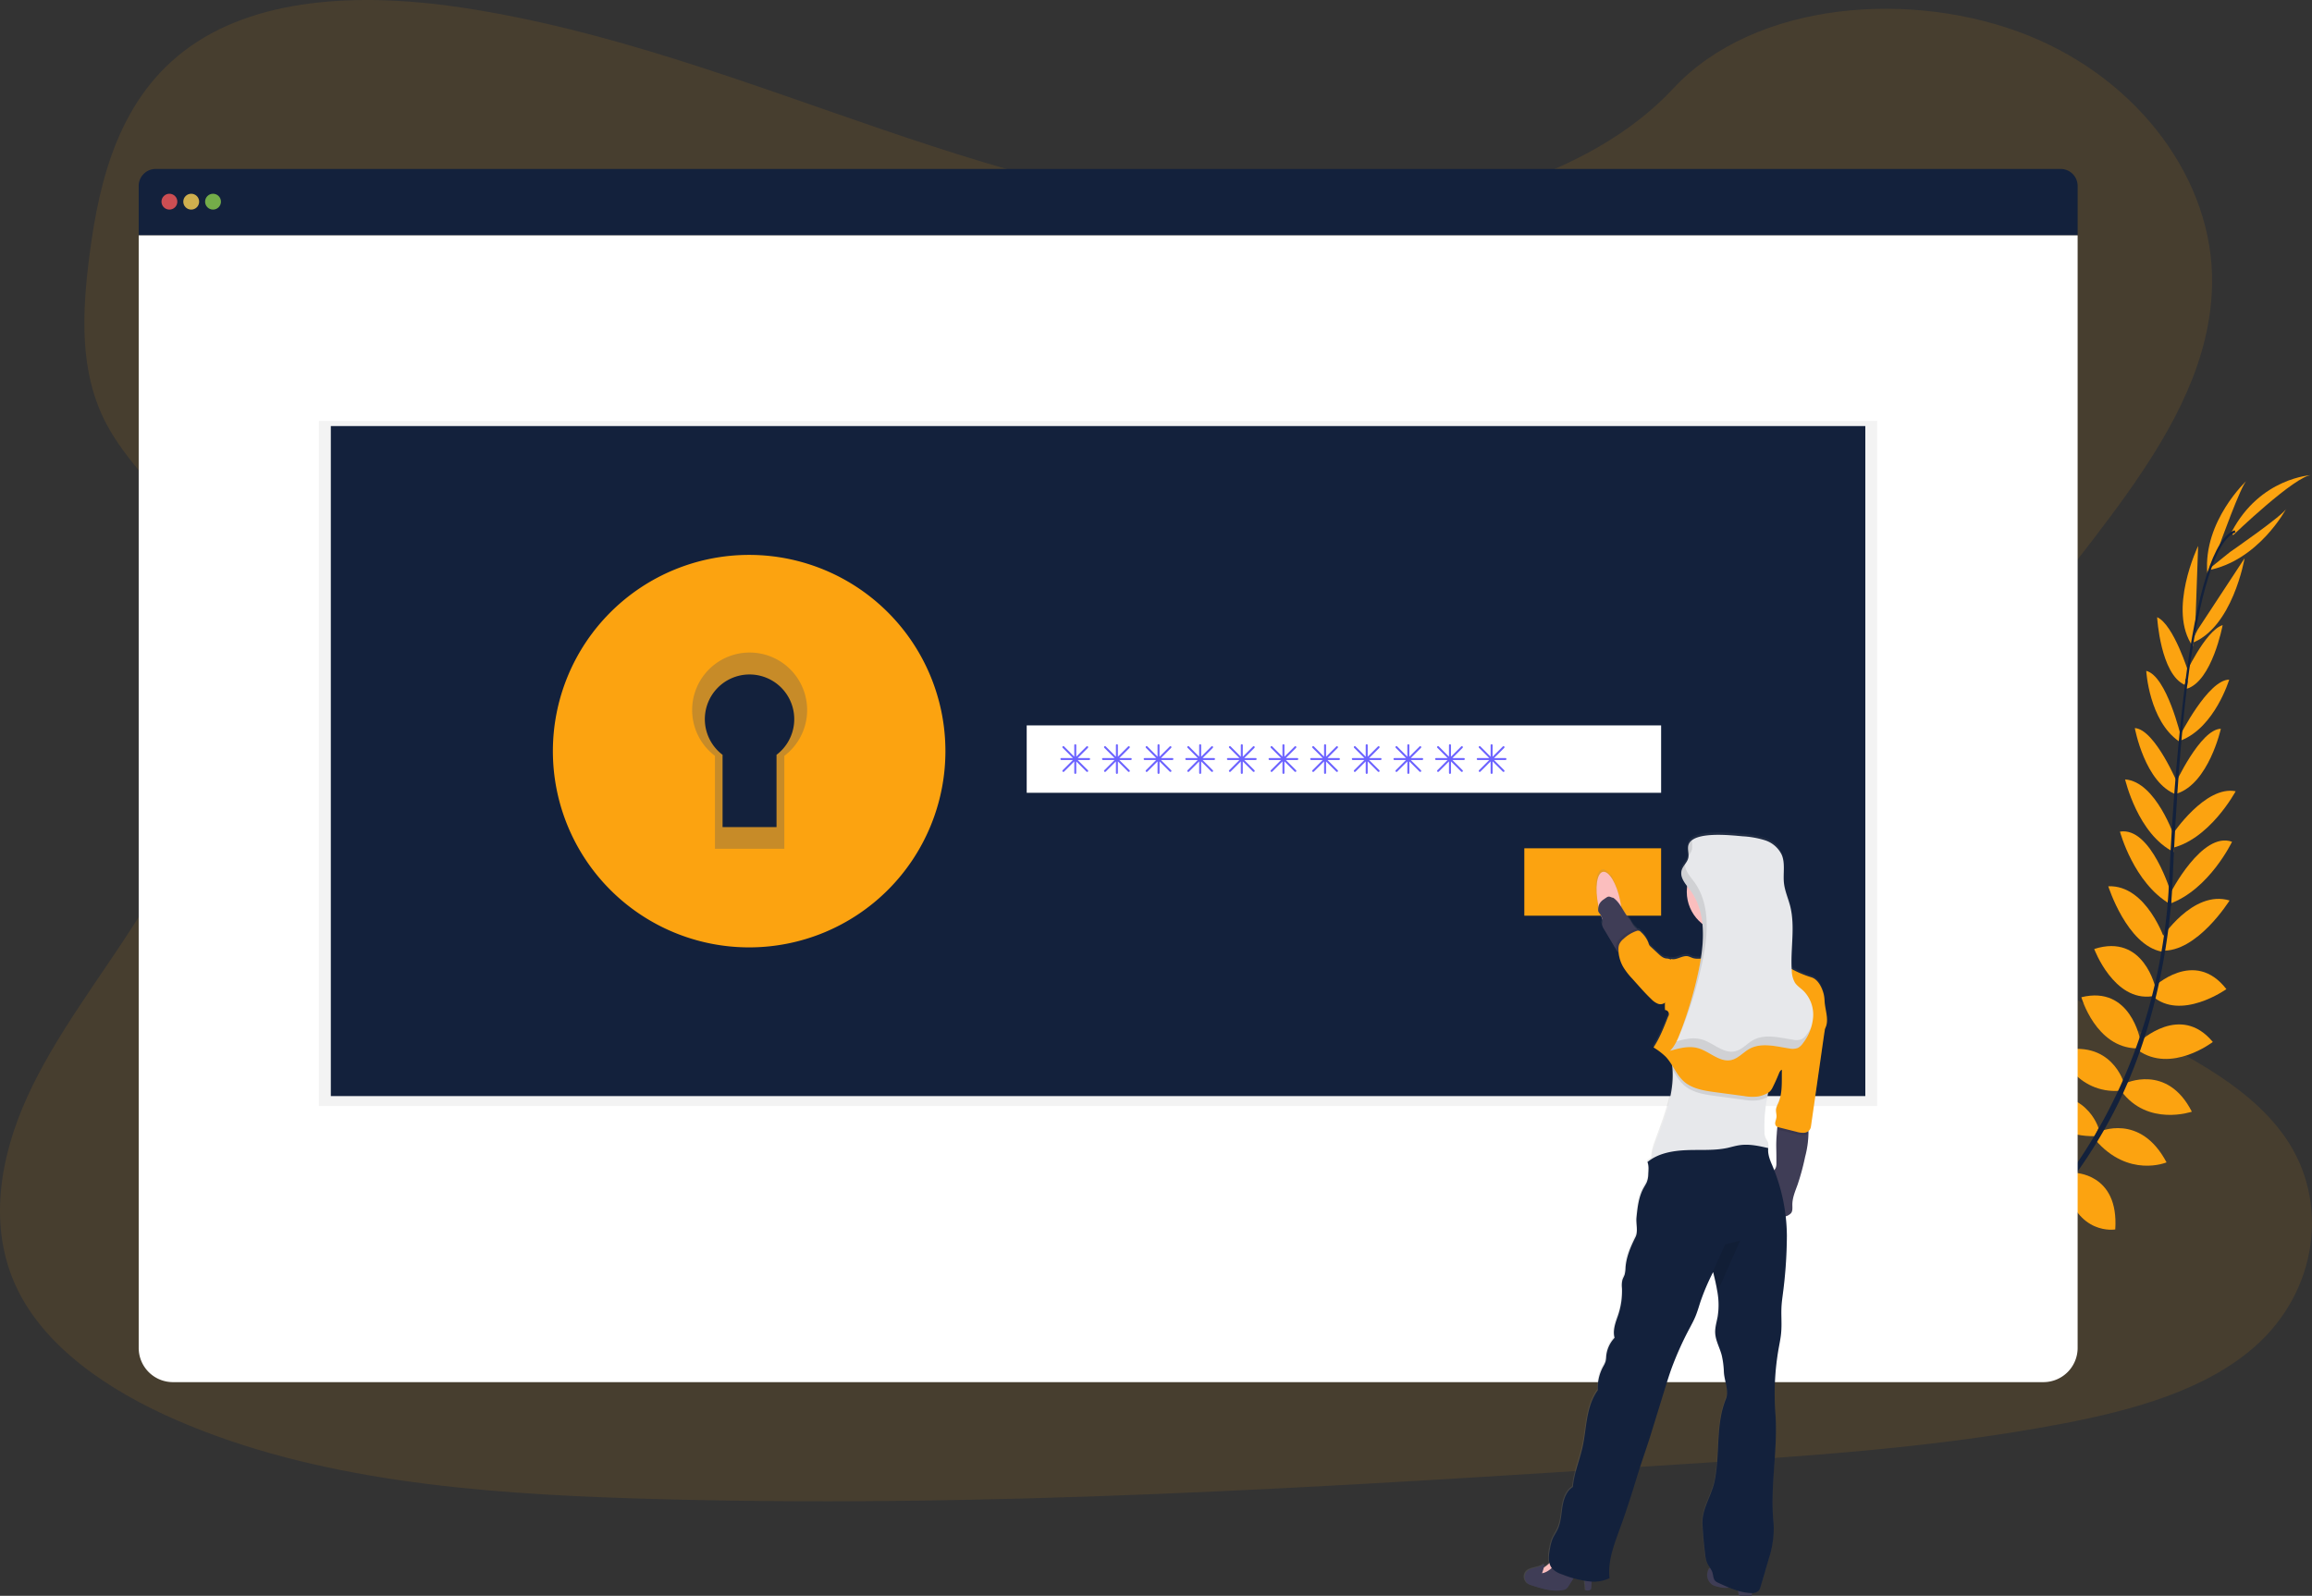 <svg xmlns="http://www.w3.org/2000/svg" xmlns:xlink="http://www.w3.org/1999/xlink" width="1023.672" height="706.668" viewBox="0 0 1023.672 706.668">
  <rect x="0" y="0" width="1023.672" height="706.668" fill="#333333" stroke="none"/>
  <defs>
    <linearGradient id="linear-gradient" y1="0.5" x2="1" y2="0.5" gradientUnits="objectBoundingBox">
      <stop offset="0" stop-color="gray" stop-opacity="0.251"/>
      <stop offset="0.54" stop-color="gray" stop-opacity="0.122"/>
      <stop offset="1" stop-color="gray" stop-opacity="0.102"/>
    </linearGradient>
  </defs>
  <g id="register" transform="translate(0 0.006)">
    <path id="Pfad_473" data-name="Pfad 473" d="M595.926,143.675c-65.616.088-128.774-18.513-189.184-39.176S286.387,60.7,221.991,50.891c-41.415-6.3-88.509-5.723-120.882,17.161-31.162,22.015-40.186,58.453-44.54,92.117-3.274,25.325-4.784,51.9,7.479,75.07C72.563,251.32,87.134,264.575,97.4,279.9c35.849,53.318,14.291,121.426-20.549,175.982-16.336,25.6-35.472,50.131-47.823,77.194s-17.416,57.751-4.819,84.462c12.482,26.474,40.677,45.69,70.935,58.813,61.446,26.7,132.987,32.426,202.606,34.629,154.107,4.889,308.512-5.082,462.505-15.054,56.987-3.687,114.228-7.4,170.039-18.083,30.986-5.925,62.895-14.721,84.866-34,27.888-24.473,33.594-64.431,13.3-93.152-34.032-48.174-123.77-57.259-148.173-109.383-13.457-28.7-1.852-61.6,15.239-89.264C932.186,292.7,995.282,239.54,996.345,173.161c.729-45.584-32.084-90.054-81.091-109.866-51.369-20.751-121.409-15.414-157.4,23.262C720.846,126.4,653.861,143.614,595.926,143.675Z" transform="translate(-16.91 -47.46)" fill="#fca310" opacity="0.1"/>
    <path id="Pfad_474" data-name="Pfad 474" d="M1006.45,692.281s-10.788-7.119-21.48-2.054c0,0,3.292,6.338,16.828,5.741Z" transform="translate(-135.204 -125.783)" fill="#6c63ff"/>
    <path id="Pfad_475" data-name="Pfad 475" d="M1010,693.25s3.283,12.5-4.951,21.006c0,0-4.951-5.153,0-17.776Z" transform="translate(-137.39 -126.375)" fill="#6c63ff"/>
    <path id="Pfad_476" data-name="Pfad 476" d="M1022.827,678.491s-.8-10.63-24.807-7.1c0,0-.114,6.856,8.313,10.1S1018.622,682,1022.827,678.491Z" transform="translate(-136.799 -123.616)" fill="#6c63ff"/>
    <path id="Pfad_477" data-name="Pfad 477" d="M1027.02,679.5s10.147,3.257,1.1,25.772c0,0-6.7-1.492-7.9-10.455S1022.578,682.765,1027.02,679.5Z" transform="translate(-139.483 -124.694)" fill="#6c63ff"/>
    <path id="Pfad_478" data-name="Pfad 478" d="M1040.211,660.116s1.378-17.495-23.157-15.7c0,0-1.755,15.8,18.829,19.909Z" transform="translate(-139.121 -120.391)" fill="#6c63ff"/>
    <path id="Pfad_479" data-name="Pfad 479" d="M1058.028,637.729s-3.362-19.83-27.888-13.922c0,0-.088,17.143,23.885,18.644Z" transform="translate(-140.724 -117.755)" fill="#6c63ff"/>
    <path id="Pfad_480" data-name="Pfad 480" d="M1071.243,614.526s-5.636-19.312-29.933-13.536c0,0,5.785,17.372,28.318,17.1Z" transform="translate(-142.089 -114.969)" fill="#fca310"/>
    <path id="Pfad_481" data-name="Pfad 481" d="M1084.2,591.729s-5.5-20.04-28.968-14.045c0,0,7.83,19.04,27.414,17.433Z" transform="translate(-143.79 -112.116)" fill="#fca310"/>
    <path id="Pfad_482" data-name="Pfad 482" d="M1092.856,569.494s-4.231-24.508-26.106-19.083c0,0,6.355,22.3,24.5,22.656Z" transform="translate(-145.198 -108.824)" fill="#fca310"/>
    <path id="Pfad_483" data-name="Pfad 483" d="M1100.452,543.565s-5.082-24.7-27.212-17.556c0,0,8.673,23.349,25.641,20.936Z" transform="translate(-145.991 -105.78)" fill="#fca310"/>
    <path id="Pfad_484" data-name="Pfad 484" d="M1105.5,518.581s-8.067-24.71-25.175-24.043c0,0,8.243,26.1,23.745,28.967Z" transform="translate(-146.856 -102.091)" fill="#fca310"/>
    <path id="Pfad_485" data-name="Pfad 485" d="M1108.92,494.411s-8.778-29.74-22.7-27.449c0,0,6.074,22.735,22.208,32.084Z" transform="translate(-147.577 -98.708)" fill="#fca310"/>
    <path id="Pfad_486" data-name="Pfad 486" d="M1110.765,466.412s-8.234-24.78-21.945-25.772c0,0,5.6,24.385,21.673,32.215Z" transform="translate(-147.895 -95.506)" fill="#fca310"/>
    <path id="Pfad_487" data-name="Pfad 487" d="M1113.021,440.108S1102.76,415.3,1093.71,414.74c0,0,4.459,24.429,18.434,29.441Z" transform="translate(-148.492 -92.341)" fill="#fca310"/>
    <path id="Pfad_488" data-name="Pfad 488" d="M1114.859,415.058s-6.311-26.94-15.379-29.178c0,0,1.238,22.042,14.466,31.2Z" transform="translate(-149.197 -88.815)" fill="#fca310"/>
    <path id="Pfad_489" data-name="Pfad 489" d="M1118.953,383.554s-6.636-21.48-13.983-24.754c0,0,1.448,25.325,12.289,30Z" transform="translate(-149.868 -85.506)" fill="#fca310"/>
    <path id="Pfad_490" data-name="Pfad 490" d="M1123.361,360.728l1.334-37.868s-13.738,28.546-2.326,44.513Z" transform="translate(-151.441 -81.114)" fill="#fca310"/>
    <path id="Pfad_491" data-name="Pfad 491" d="M1135.466,319.026s9.893-27.651,12.289-29.2c0,0-19.4,17.942-17.5,41.02Z" transform="translate(-152.942 -77.078)" fill="#fca310"/>
    <path id="Pfad_492" data-name="Pfad 492" d="M1043.646,662.162s17.4-2.274,16.88,22.314c0,0-15.721,2.563-20.857-17.776Z" transform="translate(-141.889 -122.569)" fill="#6c63ff"/>
    <path id="Pfad_493" data-name="Pfad 493" d="M1062.292,639.06s20.1-.061,18.434,25.105c0,0-16.88,3.02-22.445-20.348Z" transform="translate(-144.163 -119.753)" fill="#fca310"/>
    <path id="Pfad_494" data-name="Pfad 494" d="M1075.405,618.183s18.25-8.559,29.924,13.536c0,0-16.854,7.128-31.54-9.963Z" transform="translate(-146.058 -117.002)" fill="#fca310"/>
    <path id="Pfad_495" data-name="Pfad 495" d="M1088.475,593.785s18.688-9.1,29.661,12.474c0,0-19.47,6.706-31.206-9.059Z" transform="translate(-147.664 -113.987)" fill="#fca310"/>
    <path id="Pfad_496" data-name="Pfad 496" d="M1096.1,571.815s17.986-17.179,32.338.193c0,0-18.373,14.141-33.164,3.634Z" transform="translate(-148.684 -110.61)" fill="#fca310"/>
    <path id="Pfad_497" data-name="Pfad 497" d="M1102.99,544.466s18.091-17.556,32.329.808c0,0-20.3,14.422-32.979,2.879Z" transform="translate(-149.547 -107.269)" fill="#fca310"/>
    <path id="Pfad_498" data-name="Pfad 498" d="M1106.93,518.658s13.939-21.945,30.354-17.047c0,0-14.466,23.235-30.2,22.2Z" transform="translate(-150.108 -102.87)" fill="#fca310"/>
    <path id="Pfad_499" data-name="Pfad 499" d="M1111.56,494.835s14.045-27.633,27.335-22.823c0,0-10.13,21.243-27.695,27.484Z" transform="translate(-150.629 -99.271)" fill="#fca310"/>
    <path id="Pfad_500" data-name="Pfad 500" d="M1112.524,465.671s14.44-21.752,27.967-19.092c0,0-11.806,22.059-29.371,25.386Z" transform="translate(-150.62 -96.204)" fill="#fca310"/>
    <path id="Pfad_501" data-name="Pfad 501" d="M1114,439.668s11.192-24.412,20.286-24.578c0,0-5.372,24.236-19.531,28.722Z" transform="translate(-150.972 -92.384)" fill="#fca310"/>
    <path id="Pfad_502" data-name="Pfad 502" d="M1116.5,415.072s12.438-24.719,21.787-24.772c0,0-6.364,21.137-21.375,26.94Z" transform="translate(-151.277 -89.355)" fill="#fca310"/>
    <path id="Pfad_503" data-name="Pfad 503" d="M1118.63,385.59s9.3-20.453,17.012-22.77c0,0-4.652,24.93-15.985,28.2Z" transform="translate(-151.537 -85.997)" fill="#fca310"/>
    <path id="Pfad_504" data-name="Pfad 504" d="M1124.967,360.74l20.8-31.68s-5.328,31.25-23.833,37.746Z" transform="translate(-151.941 -81.872)" fill="#fca310"/>
    <path id="Pfad_505" data-name="Pfad 505" d="M1140.248,323.3s24.166-16.678,25.044-19.373c0,0-12.289,23.358-35.112,27.484Z" transform="translate(-152.949 -78.801)" fill="#fca310"/>
    <path id="Pfad_506" data-name="Pfad 506" d="M1143.207,313.74s27.747-26.676,34.831-26.65c0,0-22.884,1.045-35.5,25.228Z" transform="translate(-154.459 -76.743)" fill="#fca310"/>
    <path id="Pfad_507" data-name="Pfad 507" d="M1118.94,383.7l1.01.132c5.214-40.809,12.816-64.957,21.4-67.916l-.333-.966C1131.914,318.11,1124.26,341.89,1118.94,383.7Z" transform="translate(-151.575 -80.147)" fill="#13213c"/>
    <path id="Pfad_508" data-name="Pfad 508" d="M1110.2,490.443l1.527.123c.325-3.81.571-7.707.737-11.6,1.457-33.778,3.713-64.8,6.68-88.052l-.878-1.1c-2.976,23.306-5.872,55.258-7.33,89.088C1110.771,482.771,1110.525,486.65,1110.2,490.443Z" transform="translate(-150.507 -89.296)" fill="#13213c"/>
    <path id="Pfad_509" data-name="Pfad 509" d="M976.885,688.866c.263-.114,27.151-12.122,55.056-40.756a221.4,221.4,0,0,0,40.247-57.057c12.9-26.273,20.769-58.558,23.4-89.922l-1.589.746c-5.925,70.4-37.974,118.5-63.456,144.706-27.633,28.379-54.222,40.265-54.485,40.379Z" transform="translate(-134.116 -102.898)" fill="#13213c"/>
    <path id="Pfad_510" data-name="Pfad 510" d="M937.847,132.69H94.384A7.514,7.514,0,0,0,86.87,140.2V162.1H945.361V140.2A7.514,7.514,0,0,0,937.847,132.69Z" transform="translate(-25.459 -57.876)" fill="#13213c"/>
    <path id="Pfad_511" data-name="Pfad 511" d="M86.87,166.19V658.848A15.151,15.151,0,0,0,102.021,674H930.21a15.151,15.151,0,0,0,15.151-15.151V166.19Z" transform="translate(-25.459 -61.969)" fill="#fff"/>
    <circle id="Ellipse_142" data-name="Ellipse 142" cx="3.511" cy="3.511" r="3.511" transform="translate(71.497 85.787)" fill="#fa5959" opacity="0.8"/>
    <circle id="Ellipse_143" data-name="Ellipse 143" cx="3.511" cy="3.511" r="3.511" transform="translate(81.153 85.787)" fill="#fed253" opacity="0.8"/>
    <circle id="Ellipse_144" data-name="Ellipse 144" cx="3.511" cy="3.511" r="3.511" transform="translate(90.809 85.787)" fill="#8ccf4d" opacity="0.8"/>
    <rect id="Rechteck_66" data-name="Rechteck 66" width="689.953" height="303.386" transform="translate(141.212 186.366)" opacity="0.05"/>
    <rect id="Rechteck_67" data-name="Rechteck 67" width="679.419" height="296.697" transform="translate(146.479 188.665)" fill="#13213c"/>
    <path id="Pfad_512" data-name="Pfad 512" d="M385.371,349.38a67.591,67.591,0,1,0,67.591,67.591,67.591,67.591,0,0,0-67.591-67.591Zm12.122,69.215v32H373.6v-32a19.794,19.794,0,1,1,23.894,0Z" transform="translate(-53.676 -84.355)" fill="#c78b28"/>
    <path id="Pfad_514" data-name="Pfad 514" d="M382.682,327.38a86.9,86.9,0,1,0,86.9,86.9,86.9,86.9,0,0,0-86.9-86.9Zm15.581,88.992v41.143H367.54V416.372a25.456,25.456,0,1,1,30.723,0Z" transform="translate(-50.987 -81.666)" fill="#fca310"/>
    <rect id="Rechteck_68" data-name="Rechteck 68" width="280.897" height="29.845" transform="translate(454.588 321.214)" fill="#fff"/>
    <rect id="Rechteck_69" data-name="Rechteck 69" width="60.568" height="29.845" transform="translate(674.916 375.637)" fill="#fca310"/>
    <path id="Pfad_515" data-name="Pfad 515" d="M564.508,429.025h-5.082l4.521-4.512a.448.448,0,0,0,0-.623.439.439,0,0,0-.623,0L558.8,428.41v-5.091a.439.439,0,0,0-.439-.439.448.448,0,0,0-.439.439v5.091l-4.512-4.547a.439.439,0,0,0-.623,0,.448.448,0,0,0,0,.623L557.31,429h-5.091a.448.448,0,0,0-.439.439.439.439,0,0,0,.439.439h5.091l-4.521,4.521a.448.448,0,0,0,0,.623.456.456,0,0,0,.623,0l4.512-4.521v5.082a.439.439,0,1,0,.878,0V430.5l4.521,4.521a.456.456,0,0,0,.623,0,.448.448,0,0,0,0-.623l-4.521-4.521h5.082a.426.426,0,1,0,0-.852Z" transform="translate(-82.27 -93.336)" fill="#6c63ff"/>
    <path id="Pfad_516" data-name="Pfad 516" d="M585.508,429.025h-5.082l4.521-4.512a.448.448,0,0,0,0-.623.439.439,0,0,0-.623,0L579.8,428.41v-5.091a.439.439,0,0,0-.439-.439.448.448,0,0,0-.439.439v5.091l-4.512-4.547a.439.439,0,0,0-.623,0,.448.448,0,0,0,0,.623L578.31,429h-5.091a.448.448,0,0,0-.439.439.439.439,0,0,0,.439.439h5.091l-4.521,4.521a.448.448,0,0,0,0,.623.456.456,0,0,0,.623,0l4.512-4.521v5.082a.439.439,0,1,0,.878,0V430.5l4.521,4.521a.456.456,0,0,0,.623,0,.448.448,0,0,0,0-.623l-4.521-4.521h5.082a.426.426,0,1,0,0-.852Z" transform="translate(-84.836 -93.336)" fill="#6c63ff"/>
    <path id="Pfad_517" data-name="Pfad 517" d="M606.508,429.025h-5.082l4.521-4.512a.448.448,0,0,0,0-.623.439.439,0,0,0-.623,0L600.8,428.41v-5.091a.439.439,0,0,0-.439-.439.448.448,0,0,0-.439.439v5.091l-4.512-4.547a.439.439,0,0,0-.623,0,.448.448,0,0,0,0,.623L599.31,429h-5.091a.448.448,0,0,0-.439.439.439.439,0,0,0,.439.439h5.091l-4.521,4.521a.448.448,0,0,0,0,.623.456.456,0,0,0,.623,0l4.512-4.521v5.082a.439.439,0,1,0,.878,0V430.5l4.521,4.521a.456.456,0,0,0,.623,0,.448.448,0,0,0,0-.623l-4.521-4.521h5.082a.426.426,0,1,0,0-.852Z" transform="translate(-87.402 -93.336)" fill="#6c63ff"/>
    <path id="Pfad_518" data-name="Pfad 518" d="M627.508,429.025h-5.082l4.521-4.512a.448.448,0,0,0,0-.623.439.439,0,0,0-.623,0L621.8,428.41v-5.091a.439.439,0,0,0-.439-.439.448.448,0,0,0-.439.439v5.091l-4.512-4.547a.439.439,0,0,0-.623,0,.448.448,0,0,0,0,.623L620.31,429h-5.091a.448.448,0,0,0-.439.439.439.439,0,0,0,.439.439h5.091l-4.521,4.521a.448.448,0,0,0,0,.623.456.456,0,0,0,.623,0l4.512-4.521v5.082a.439.439,0,1,0,.878,0V430.5l4.521,4.521a.456.456,0,0,0,.623,0,.448.448,0,0,0,0-.623l-4.521-4.521h5.082a.426.426,0,1,0,0-.852Z" transform="translate(-89.968 -93.336)" fill="#6c63ff"/>
    <path id="Pfad_519" data-name="Pfad 519" d="M648.508,429.025h-5.083l4.521-4.512a.448.448,0,0,0,0-.623.439.439,0,0,0-.623,0L642.8,428.41v-5.091a.439.439,0,0,0-.439-.439.448.448,0,0,0-.439.439v5.091l-4.512-4.547a.439.439,0,0,0-.623,0,.448.448,0,0,0,0,.623L641.31,429h-5.091a.448.448,0,0,0-.439.439.439.439,0,0,0,.439.439h5.091l-4.521,4.521a.448.448,0,0,0,0,.623.456.456,0,0,0,.623,0l4.512-4.521v5.082a.439.439,0,1,0,.878,0V430.5l4.521,4.521a.456.456,0,0,0,.623,0,.448.448,0,0,0,0-.623l-4.521-4.521h5.083a.426.426,0,1,0,0-.852Z" transform="translate(-92.534 -93.336)" fill="#6c63ff"/>
    <path id="Pfad_520" data-name="Pfad 520" d="M669.508,429.025h-5.083l4.521-4.512a.448.448,0,0,0,0-.623.439.439,0,0,0-.623,0L663.8,428.41v-5.091a.439.439,0,0,0-.439-.439.448.448,0,0,0-.439.439v5.091l-4.512-4.547a.439.439,0,0,0-.623,0,.448.448,0,0,0,0,.623L662.31,429h-5.091a.448.448,0,0,0-.439.439.439.439,0,0,0,.439.439h5.091l-4.521,4.521a.448.448,0,0,0,0,.623.456.456,0,0,0,.623,0l4.512-4.521v5.082a.439.439,0,1,0,.878,0V430.5l4.521,4.521a.456.456,0,0,0,.623,0,.448.448,0,0,0,0-.623l-4.521-4.521h5.083a.426.426,0,1,0,0-.852Z" transform="translate(-95.1 -93.336)" fill="#6c63ff"/>
    <path id="Pfad_521" data-name="Pfad 521" d="M690.508,429.025h-5.083l4.521-4.512a.448.448,0,0,0,0-.623.439.439,0,0,0-.623,0L684.8,428.41v-5.091a.439.439,0,0,0-.439-.439.448.448,0,0,0-.439.439v5.091l-4.512-4.547a.439.439,0,0,0-.623,0,.448.448,0,0,0,0,.623L683.31,429h-5.091a.448.448,0,0,0-.439.439.439.439,0,0,0,.439.439h5.091l-4.521,4.521a.448.448,0,0,0,0,.623.456.456,0,0,0,.623,0l4.512-4.521v5.082a.439.439,0,1,0,.878,0V430.5l4.521,4.521a.456.456,0,0,0,.623,0,.448.448,0,0,0,0-.623l-4.521-4.521h5.083a.426.426,0,1,0,0-.852Z" transform="translate(-97.667 -93.336)" fill="#6c63ff"/>
    <path id="Pfad_522" data-name="Pfad 522" d="M711.508,429.025h-5.082l4.521-4.512a.448.448,0,0,0,0-.623.439.439,0,0,0-.623,0L705.8,428.41v-5.091a.439.439,0,0,0-.439-.439.448.448,0,0,0-.439.439v5.091l-4.512-4.547a.439.439,0,0,0-.623,0,.448.448,0,0,0,0,.623L704.31,429h-5.091a.448.448,0,0,0-.439.439.439.439,0,0,0,.439.439h5.091l-4.521,4.521a.448.448,0,0,0,0,.623.456.456,0,0,0,.623,0l4.512-4.521v5.082a.439.439,0,1,0,.878,0V430.5l4.521,4.521a.456.456,0,0,0,.623,0,.448.448,0,0,0,0-.623l-4.521-4.521h5.082a.426.426,0,1,0,0-.852Z" transform="translate(-100.233 -93.336)" fill="#6c63ff"/>
    <path id="Pfad_523" data-name="Pfad 523" d="M732.508,429.025h-5.082l4.521-4.512a.448.448,0,0,0,0-.623.439.439,0,0,0-.623,0L726.8,428.41v-5.091a.439.439,0,0,0-.439-.439.448.448,0,0,0-.439.439v5.091l-4.512-4.547a.439.439,0,0,0-.623,0,.448.448,0,0,0,0,.623L725.31,429h-5.091a.448.448,0,0,0-.439.439.439.439,0,0,0,.439.439h5.091l-4.521,4.521a.448.448,0,0,0,0,.623.456.456,0,0,0,.623,0l4.512-4.521v5.082a.439.439,0,1,0,.878,0V430.5l4.521,4.521a.456.456,0,0,0,.623,0,.448.448,0,0,0,0-.623l-4.521-4.521h5.082a.426.426,0,1,0,0-.852Z" transform="translate(-102.799 -93.336)" fill="#6c63ff"/>
    <path id="Pfad_524" data-name="Pfad 524" d="M753.508,429.025h-5.082l4.521-4.512a.448.448,0,0,0,0-.623.439.439,0,0,0-.623,0L747.8,428.41v-5.091a.439.439,0,0,0-.439-.439.448.448,0,0,0-.439.439v5.091l-4.512-4.547a.439.439,0,0,0-.623,0,.448.448,0,0,0,0,.623L746.31,429h-5.091a.448.448,0,0,0-.439.439.439.439,0,0,0,.439.439h5.091l-4.521,4.521a.448.448,0,0,0,0,.623.456.456,0,0,0,.623,0l4.512-4.521v5.082a.439.439,0,1,0,.878,0V430.5l4.521,4.521a.456.456,0,0,0,.623,0,.448.448,0,0,0,0-.623l-4.521-4.521h5.082a.426.426,0,1,0,0-.852Z" transform="translate(-105.365 -93.336)" fill="#6c63ff"/>
    <path id="Pfad_525" data-name="Pfad 525" d="M774.508,429.025h-5.082l4.521-4.512a.448.448,0,0,0,0-.623.439.439,0,0,0-.623,0L768.8,428.41v-5.091a.439.439,0,0,0-.439-.439.448.448,0,0,0-.439.439v5.091l-4.512-4.547a.439.439,0,0,0-.623,0,.447.447,0,0,0,0,.623L767.31,429h-5.091a.448.448,0,0,0-.439.439.439.439,0,0,0,.439.439h5.091l-4.521,4.521a.447.447,0,0,0,0,.623.456.456,0,0,0,.623,0l4.512-4.521v5.082a.439.439,0,1,0,.878,0V430.5l4.521,4.521a.456.456,0,0,0,.623,0,.448.448,0,0,0,0-.623l-4.521-4.521h5.082a.426.426,0,1,0,0-.852Z" transform="translate(-107.931 -93.336)" fill="#6c63ff"/>
    <path id="Pfad_526" data-name="Pfad 526" d="M918.717,541.244a15.7,15.7,0,0,0-.4-3.151c-.79-2.967-2.572-6.557-5.5-7.453a46.205,46.205,0,0,1-8.725-3.687c-.527-9.41,1.633-19.04-.72-28.16-.878-3.336-2.326-6.531-2.712-9.945-.483-4.249.676-8.778-1.018-12.693a12.527,12.527,0,0,0-7.417-6.408,39.524,39.524,0,0,0-9.893-1.756c-4.213-.342-17.855-1.958-22.612,1.808h0a4.969,4.969,0,0,0-.878.878h0a3.514,3.514,0,0,0-.281.456l-.044.07a3.571,3.571,0,0,0-.237.571h0a4.427,4.427,0,0,0-.149.658v1.58c.061.79.176,1.58.176,2.361a5.084,5.084,0,0,1-.105,1.159,8.111,8.111,0,0,1-1.457,2.844h0l-.158.228c-.1.14-.193.272-.281.413s-.158.246-.228.369-.14.2-.2.316a4.3,4.3,0,0,0-.228.448c0,.088-.1.167-.132.255a4.336,4.336,0,0,0-.263.737,4.9,4.9,0,0,0-.053,2.335,8.69,8.69,0,0,0,1.2,2.765c.219.36.456.711.7,1.062l.614.834a18.945,18.945,0,0,0-.184,2.458,18.16,18.16,0,0,0,6.932,14.271,53.773,53.773,0,0,1-.112,11.141c-.079.772-.176,1.554-.281,2.326s-.184,1.282-.29,1.922a8.912,8.912,0,0,1-3.836-.29,18.056,18.056,0,0,0-1.756-.676c-2.554-.641-5.161,1.9-7.69,1.132a1.031,1.031,0,0,1-.114.351,3.441,3.441,0,0,0-1.756-.518c-1.5-.07-2.721-1.159-3.81-2.186l-3.344-3.151a3.691,3.691,0,0,1-.579-.649,4.558,4.558,0,0,1-.4-1.08,12.44,12.44,0,0,0-3.239-4.644,2.194,2.194,0,0,0-.957-.693,1.474,1.474,0,0,0-.439,0,3.859,3.859,0,0,0-.29-.351,8.274,8.274,0,0,0-.729-.737c-1.6-1.475-1.756-2.739-3.143-4.389a42.182,42.182,0,0,1-3.283-4.96c-.114-.922-.272-1.87-.465-2.827a36.37,36.37,0,0,0-1.922-6.408l-1.756-3.889-.2.2c-1.273-1.9-2.633-2.932-3.854-2.686-2.045.421-3.055,4.389-2.73,9.577l.7,5.267a1.626,1.626,0,0,0,.1.4,9.721,9.721,0,0,0-.193,1.9c0,.737.685,1.282,1.045,1.94a5.485,5.485,0,0,1,.878,2.993c-.044.377-.158.737-.176,1.106a4.257,4.257,0,0,0,.825,2.282l4.389,7.374.878,1.545.053.07a3.749,3.749,0,0,0,1.176,1.352,16.079,16.079,0,0,0,1.448,5.328c.149.334.316.65.492.966a31.049,31.049,0,0,0,4.143,5.381l2.089,2.344c2.063,2.3,4.126,4.608,6.364,6.733a8.523,8.523,0,0,0,2.844,1.993,3.221,3.221,0,0,0,3.2-.465q0,1.633,0,3.265a1.834,1.834,0,0,1,1.387,2.888c-1.843,4.731-3.7,9.507-6.5,13.746a29.262,29.262,0,0,1,5.442,4.152,24.462,24.462,0,0,1,2.835,3.836c.079.649.14,1.29.176,1.931.65,10.463-3.4,20.848-7.022,30.82-1.045,2.827-2.186,5.785-2.1,8.725A17.139,17.139,0,0,0,840,612.662c.72,1.878.439,3.555.36,5.565a9.858,9.858,0,0,1-.729,3.511,24.669,24.669,0,0,1-1.264,2.256c-2.274,4.012-2.774,8.778-3.23,13.36-.272,2.765.8,6.145-.456,8.62-2.168,4.249-4.091,8.778-4.389,13.5a13.531,13.531,0,0,1-.4,3.151c-.272.878-.755,1.624-1,2.484a10.632,10.632,0,0,0-.176,3.511,33.6,33.6,0,0,1-1.843,12.386c-1.1,3.134-2.309,6.487-1.448,9.708a13.685,13.685,0,0,0-3.713,8.155,12.856,12.856,0,0,1-.281,2.326,11.313,11.313,0,0,1-1.053,2.238,19.592,19.592,0,0,0-2.388,10.534c-2.633,3.573-3.95,7.979-4.731,12.359s-1.124,8.839-2.124,13.167c-1.334,5.723-3.748,11.508-4.222,17.372-2.844,1.817-4.073,5.337-4.617,8.664s-.632,6.821-2.028,9.893c-.72,1.6-1.756,3.028-2.44,4.661a21.409,21.409,0,0,0-1.053,4.012,15.655,15.655,0,0,0-.272,6.583,9.925,9.925,0,0,1-2.572,1.958c.14-.544.254-1.089.351-1.642-2.265,2.054-6.373,1.334-8.181,3.8a3.7,3.7,0,0,0,.878,5.082,7.022,7.022,0,0,0,1.817.781c4.389,1.4,8.9,2.818,13.413,2.072a4,4,0,0,0,1.519-.483,4.887,4.887,0,0,0,1.413-1.633c.676-1.071,1.352-2.142,2.019-3.213a41.7,41.7,0,0,0,4.924,1.15c.167,1.4.29,2.809.351,4.213.878.176,2.054.228,2.467-.588a2.134,2.134,0,0,0,.149-.974c0-.623.088-1.448.14-2.291h.176a16.677,16.677,0,0,0,7.769-1.571c-.939-7.777,2.159-15.379,4.846-22.735,2.835-7.742,5.267-15.625,7.716-23.508,1.756-5.548,3.7-10.92,5.416-16.476q3.248-10.534,6.522-21.067c.948-3.09,1.9-6.145,2.993-9.217a143.6,143.6,0,0,1,8.137-18.109c.878-1.659,1.756-3.3,2.475-5.021.878-2.1,1.5-4.292,2.2-6.461a100.068,100.068,0,0,1,5.513-12.974c.061-.114.105-.219.167-.325.711,2.906,1.422,5.855,1.9,8.778a33.358,33.358,0,0,1,.149,10.85c-.421,2.449-1.22,4.872-1.124,7.356.132,3.432,1.966,6.548,2.87,9.858a37.514,37.514,0,0,1,.983,7.549c.246,3.95,2.387,8.383.878,12.043-4.7,11.6-2.423,24.693-5.1,36.868-1.378,6.25-5.6,12.122-5.267,18.513q.351,6.8,1.194,13.571a12.917,12.917,0,0,0,1.1,4.117,15.11,15.11,0,0,0,1.2,1.966c-.386.149-.711.544-.992,1.378a5.416,5.416,0,0,0,1.949,6.145,8.534,8.534,0,0,0,2.537.878,13.36,13.36,0,0,0,3.669.509,8.571,8.571,0,0,0,1.15-.14,41.811,41.811,0,0,0,4.152,1.492,9,9,0,0,0,.114,1.08,1.343,1.343,0,0,0,.457.992,1.369,1.369,0,0,0,.7.123H886.4v-1.194a3.924,3.924,0,0,0,3.028-.983,4.686,4.686,0,0,0,.878-1.826q1.949-6.61,3.871-13.229a42.292,42.292,0,0,0,1.887-15.1c-1.694-16.178,2.028-32.408.816-48.63a116.492,116.492,0,0,1,1.492-29.178c.4-2.177.878-4.389,1.053-6.557.386-4.091-.088-8.225.2-12.289.1-1.422.29-2.835.465-4.249a204.032,204.032,0,0,0,1.887-26.466,83.4,83.4,0,0,0-.544-8.778,5.011,5.011,0,0,0,2.4-1.4c.781-1.018.579-2.449.571-3.748,0-3.107,1.308-6.039,2.361-8.971a106.614,106.614,0,0,0,3.318-12.342,43.09,43.09,0,0,0,1.475-10.314q0-.527-.053-1.053a2.721,2.721,0,0,0,.808-.878,5.1,5.1,0,0,0,.421-1.624c.316-2.238.641-4.486.957-6.733q.351-2.414.693-4.819l2.791-19.478c.237-1.694.483-3.38.72-5.065l.729-5.039c.079-.6.167-1.194.228-1.756C920.991,550.092,918.946,545.317,918.717,541.244Zm-23.288,72.928c-1.036-2.458-2-4.977-1.756-7.628h-.1a3.915,3.915,0,0,0-.114-2.475c-.272-.641-.746-1.185-1.036-1.826a6.687,6.687,0,0,1-.474-2.458,67.008,67.008,0,0,1,1.255-15.923c.114-.614.237-1.238.351-1.852a4.586,4.586,0,0,0,1-.781,7.119,7.119,0,0,0,1.132-1.756c.992-1.993,1.9-4.02,2.73-6.083.272-.667.667-1.44,1.343-1.606-.14,5.135.386,10.376-1.7,15.01a9.494,9.494,0,0,0-.878,2.37c-.193,1.308.351,2.633.158,3.932-.1.676-.386,1.3-.5,1.966a1.922,1.922,0,0,0,.509,1.861,1.538,1.538,0,0,0,.377.193c-.053.351-.1.711-.132,1.053-.07.72-.105,1.4-.149,1.817a56.633,56.633,0,0,0-.237,6.461c0,2.326.088,4.652.053,7.022a4.766,4.766,0,0,1-.334,1.993,3.459,3.459,0,0,1-.667.878,22.8,22.8,0,0,0-.834-2.168Z" transform="translate(-110.823 -98.771)" fill="url(#linear-gradient)"/>
    <ellipse id="Ellipse_145" data-name="Ellipse 145" cx="4.951" cy="14.019" rx="4.951" ry="14.019" transform="matrix(0.98, -0.201, 0.201, 0.98, 704.841, 387.076)" fill="#fbbebe"/>
    <path id="Pfad_527" data-name="Pfad 527" d="M878.362,839.463a5.315,5.315,0,0,0,1.949,6.083,8.674,8.674,0,0,0,2.519.878,13.284,13.284,0,0,0,3.66.5c1.519-.07,2.976-.667,4.494-.878a.7.7,0,0,1,.518.07.746.746,0,0,1,.193.614,23.219,23.219,0,0,0,.193,2.581,1.326,1.326,0,0,0,.457.992,1.369,1.369,0,0,0,.7.123h4.758a46.4,46.4,0,0,0-1.36-12.412,2.772,2.772,0,0,0-.351-.878,2.9,2.9,0,0,0-1.518-.878,8.488,8.488,0,0,0-3.678-.641,10.774,10.774,0,0,0-4.126,2.019,6.286,6.286,0,0,1-4.679,1.132C880.5,838.348,879.178,837.023,878.362,839.463Z" transform="translate(-122.144 -143.77)" fill="#3f3d56"/>
    <path id="Pfad_528" data-name="Pfad 528" d="M798,835.359a13.166,13.166,0,0,1-4.8,3.265l-.808.386a.561.561,0,0,0-.272.219.474.474,0,0,0,.088.4,5.679,5.679,0,0,0,6.443,2.344,3.414,3.414,0,0,0,1.413-.737,4.634,4.634,0,0,0,1.088-2.826,5.787,5.787,0,0,0-.132-3.239C799.8,832.418,799.352,833.665,798,835.359Z" transform="translate(-111.637 -143.52)" fill="#fbbebe"/>
    <path id="Pfad_529" data-name="Pfad 529" d="M815.492,846.244a2.134,2.134,0,0,1-.149.974c-.413.808-1.563.764-2.458.588a59.065,59.065,0,0,0-1.08-8.866c-1.7-.079-2.932,1.536-3.845,2.985l-2.353,3.731a4.862,4.862,0,0,1-1.4,1.633,4.159,4.159,0,0,1-1.518.483c-4.494.746-9.033-.667-13.369-2.072a7.079,7.079,0,0,1-1.817-.772,3.713,3.713,0,0,1-.878-5.074c1.817-2.458,5.9-1.756,8.164-3.792a20.425,20.425,0,0,1-1.159,4.187c3.029-.456,5.065-3.23,7.505-5.082a4.618,4.618,0,0,1,2.142-1.018,4.716,4.716,0,0,1,1.756.184,20.6,20.6,0,0,1,7.725,3.8c.922.729,2.361,1.756,2.765,2.879C815.949,842.355,815.492,844.813,815.492,846.244Z" transform="translate(-110.889 -143.59)" fill="#3f3d56"/>
    <circle id="Ellipse_146" data-name="Ellipse 146" cx="18.135" cy="18.135" r="18.135" transform="translate(746.852 376.761)" fill="#fbbebe"/>
    <path id="Pfad_530" data-name="Pfad 530" d="M926.472,618.514a43.01,43.01,0,0,1-1.466,10.262,105.9,105.9,0,0,1-3.318,12.289c-1.045,2.923-2.353,5.855-2.344,8.954,0,1.29.211,2.721-.579,3.739a5.461,5.461,0,0,1-2.563,1.466,3.2,3.2,0,0,0-2.159,1.922,13.563,13.563,0,0,1-1.826-4.02q-2.361-7.233-4.389-14.545a1.887,1.887,0,0,1,.123-1.756,2.177,2.177,0,0,1,.764-.43,7.9,7.9,0,0,0,2.432-1.563,3.552,3.552,0,0,0,.808-1.045,4.729,4.729,0,0,0,.342-1.984c0-2.326,0-4.644-.061-6.97a58.239,58.239,0,0,1,.246-6.434c0-.421.079-1.1.149-1.817.132-1.378.4-2.976,1.141-3.511,1.115-.746,4.451.255,5.714.43,2.177.3,4.389.65,6.513,1.062A17.389,17.389,0,0,1,926.472,618.514Z" transform="translate(-125.758 -116.544)" fill="#3f3d56"/>
    <path id="Pfad_531" data-name="Pfad 531" d="M842.905,517.931c-.7,1.4-2.388,2.08-3.687,2.967l-4.451,3.055a2.967,2.967,0,0,1-2.2.755,2.9,2.9,0,0,1-1.641-1.536.3.3,0,0,0,0-.07L830,521.556l-4.389-7.356a4.187,4.187,0,0,1-.816-2.265c0-.377.132-.729.167-1.106a5.311,5.311,0,0,0-.878-2.984c-.351-.658-1.053-1.2-1.036-1.94a7.021,7.021,0,0,1,.492-2.835,5.74,5.74,0,0,1,1.922-2.054c.413-.3.834-.579,1.273-.878a2.511,2.511,0,0,1,.764-.351c.729-.149,1.448.457,2.186.483,3.169,2.124,4.389,6.145,6.882,9.041,1.4,1.65,1.545,2.914,3.134,4.389.255.228.5.474.737.729a5.1,5.1,0,0,1,.79,1.141C841.518,516.324,843.265,517.211,842.905,517.931Z" transform="translate(-115.418 -102.731)" fill="#3f3d56"/>
    <path id="Pfad_532" data-name="Pfad 532" d="M879.992,516.142c1.308,2.765,2.326,5.8,1.949,8.839a5.523,5.523,0,0,1-.764,2.326c-1.264,1.94-3.915,2.291-6.224,2.405a3.669,3.669,0,0,0-2.7.878,2.458,2.458,0,0,0,.167,3,6.776,6.776,0,0,0,2.686,1.756c3.652,1.606,7.593,2.932,11.561,2.563,1.843-.176,3.634-.711,5.469-.983a57.429,57.429,0,0,1,6.022-.334c2.388-.088,4.766-.325,7.145-.562l6.3-.623a1.4,1.4,0,0,0,.939-.342c.465-.544-.132-1.343-.711-1.756-3.344-2.475-7.6-4.178-9.507-7.9-.878-1.756-1.15-3.845-1.8-5.741s-1.685-3.608-2.089-5.539a36.711,36.711,0,0,1-.29-5.109,6.856,6.856,0,0,0-1.755-4.67,7.319,7.319,0,0,0-4.775-1.536c-4.2-.184-8.664.816-11.64,3.775-.8.8-1.483,1.756-2.309,2.475s-1.949.93-1.4,1.879,1.615,1.536,2.195,2.37a20.194,20.194,0,0,1,1.536,2.827Z" transform="translate(-121.377 -103.102)" fill="#fbbebe"/>
    <path id="Pfad_533" data-name="Pfad 533" d="M913.1,543.949a99.737,99.737,0,0,1-5.372,19.777,74.493,74.493,0,0,0-3.16,8.866c-.676,2.721-.544,5.635-1.167,8.366-.772,3.4-1.545,6.8-2.168,10.226a67.055,67.055,0,0,0-1.247,15.888,6.647,6.647,0,0,0,.474,2.449c.29.632.755,1.176,1.027,1.826a4.388,4.388,0,0,1-.246,3.511,10.169,10.169,0,0,1-1.808,2.739c-8.181,2.44-16.933,1.641-25.456,2.159-7.856.474-15.8,2.089-23.543.746-.878-3.511.588-7.189,1.843-10.613,3.643-9.946,7.672-20.3,7.022-30.723a31.821,31.821,0,0,0-.413-3.625c-1.273-7.382.114-15.028,2.335-22.182,1.378-4.459,1.317-9.208,1-13.852a25.3,25.3,0,0,1-.061-4.538,7.979,7.979,0,0,1,1.65-4.24c0-.061.079-.123.123-.184a1.205,1.205,0,0,1,.658,0h0a.562.562,0,0,0,.439,0l.1-.061a.22.22,0,0,1,.255,0c.2.123.316.544.755.623a17.487,17.487,0,0,0,1.958.184,10.532,10.532,0,0,1,2.335.334h.105a6.855,6.855,0,0,0,3.406-.29,9.056,9.056,0,0,0,2.089-.808c.193-.211,1.4-.4,1.65-.553.8-.483.623-2.747.79-3.678a10.114,10.114,0,0,1,.658-2.721,4.635,4.635,0,0,1,3.757-2.186,20,20,0,0,1,4.5.4c3.274.465,6.627.386,9.84,1.141,1.615.378,3.38.948,4.863.211.4.1.465.448.465.878a5.624,5.624,0,0,1-.246,1.2c-.562,2.423,1.343,4.652,3.1,6.408A9.939,9.939,0,0,0,908,533.7c.878.4,1.756.571,2.633,1.01a4.793,4.793,0,0,1,1.756,1.606,6.708,6.708,0,0,1,1,2.554,15.275,15.275,0,0,1-.29,5.083Z" transform="translate(-118.732 -105.373)" fill="#e7e8eb"/>
    <path id="Pfad_534" data-name="Pfad 534" d="M914.249,545.209a99.737,99.737,0,0,1-5.372,19.777,74.464,74.464,0,0,0-3.16,8.866c-.676,2.721-.544,5.635-1.167,8.365-.772,3.4-1.545,6.8-2.168,10.226-.184.105-.377.2-.571.29a13.471,13.471,0,0,1-3.441,1.106,21.064,21.064,0,0,1-6.425-.211l-12.526-1.677c-5-.676-10.332-1.492-14.045-4.881-2.063-1.861-3.415-4.319-4.9-6.689a31.85,31.85,0,0,0-.413-3.625c-1.273-7.382.114-15.028,2.335-22.182,1.378-4.459,1.317-9.208,1-13.852a25.3,25.3,0,0,1-.062-4.538,7.979,7.979,0,0,1,1.65-4.24,6.276,6.276,0,0,1,.781-.175h0a3.9,3.9,0,0,1,.536-.07h.254a3.828,3.828,0,0,1,.878.105,15.889,15.889,0,0,1,1.755.676h.105a6.722,6.722,0,0,0,2.335.334c1.159,0,2.353-.184,3.511-.263a6.478,6.478,0,0,1,4.161.746,24.947,24.947,0,0,1,2.317,2.115A9.953,9.953,0,0,0,884.544,537a31.065,31.065,0,0,0,23.367-.492,4.573,4.573,0,0,1,2.344-.6,4.389,4.389,0,0,1,1.685.72c.527.307,1.045.606,1.58.878a6.7,6.7,0,0,1,1,2.554A15.274,15.274,0,0,1,914.249,545.209Z" transform="translate(-119.882 -106.634)" opacity="0.1"/>
    <path id="Pfad_535" data-name="Pfad 535" d="M920.839,539.164a46.846,46.846,0,0,1-10.007-4.389,4.486,4.486,0,0,0-1.685-.72,4.712,4.712,0,0,0-2.352.6,31.048,31.048,0,0,1-23.358.492,10.159,10.159,0,0,1-2.923-1.589,26.244,26.244,0,0,0-2.317-2.115c-2.888-1.87-6.882.325-10.112-.878a17.891,17.891,0,0,0-1.756-.676c-2.554-.641-5.153,1.9-7.663,1.132a42.709,42.709,0,0,0-2.063,7.83,85.379,85.379,0,0,0-.57,9.234c0,1.852-.088,3.7,0,5.557a1.822,1.822,0,0,1,1.387,2.879c-1.835,4.714-3.7,9.48-6.478,13.7a29.779,29.779,0,0,1,5.425,4.143c3.072,3.248,4.582,7.8,7.9,10.806,3.739,3.38,9.068,4.2,14.045,4.872l12.526,1.677a21.409,21.409,0,0,0,6.434.219,13.546,13.546,0,0,0,3.432-1.115,6.144,6.144,0,0,0,1.914-1.264,7.024,7.024,0,0,0,1.132-1.756c.992-1.984,1.9-4.011,2.73-6.066.29-.729.728-1.58,1.518-1.641,4.652-4.2,9.041-8.5,13.694-12.693a30.335,30.335,0,0,0,4.995-5.267c2.309-3.415.211-8.251,0-12.377a15.635,15.635,0,0,0-.395-3.134C925.536,543.632,923.763,540.05,920.839,539.164Z" transform="translate(-118.826 -106.399)" fill="#fca310"/>
    <path id="Pfad_536" data-name="Pfad 536" d="M844,519.95c-.7,1.4-2.388,2.08-3.687,2.967l-4.45,3.055a2.967,2.967,0,0,1-2.2.755,2.9,2.9,0,0,1-1.641-1.536v-.632a5.886,5.886,0,0,1,.281-2.1,6.54,6.54,0,0,1,1.966-2.528,16.1,16.1,0,0,1,5.767-3.511,1.974,1.974,0,0,1,1.053-.105,1.388,1.388,0,0,1,.386.167,5.1,5.1,0,0,1,.79,1.141C842.614,518.344,844.361,519.23,844,519.95Z" transform="translate(-116.513 -104.75)" opacity="0.1"/>
    <path id="Pfad_537" data-name="Pfad 537" d="M854.633,529.281c-1.492-.07-2.712-1.15-3.8-2.177l-3.327-3.09a3.108,3.108,0,0,1-.579-.65,4.558,4.558,0,0,1-.4-1.08,12.387,12.387,0,0,0-3.23-4.635,2.107,2.107,0,0,0-.957-.685,1.923,1.923,0,0,0-1.062.105,16.054,16.054,0,0,0-5.767,3.511,6.558,6.558,0,0,0-1.966,2.528,5.838,5.838,0,0,0-.281,2.1,16.117,16.117,0,0,0,1.527,6.706c.149.325.316.65.492.966a30.4,30.4,0,0,0,4.126,5.363l2.089,2.335c2.054,2.3,4.108,4.6,6.338,6.715a8.373,8.373,0,0,0,2.844,1.984,3.177,3.177,0,0,0,3.265-.527,4.722,4.722,0,0,0,.93-1.668c1.352-3.511,2.633-7.163,2.712-10.946a41.344,41.344,0,0,0-.193-4.538C857.258,530,856.126,529.378,854.633,529.281Z" transform="translate(-116.665 -104.829)" fill="#fca310"/>
    <path id="Pfad_538" data-name="Pfad 538" d="M903.541,665.369a202.831,202.831,0,0,1-1.879,26.4c-.175,1.413-.369,2.827-.465,4.24-.29,4.1.184,8.216-.2,12.289-.2,2.2-.658,4.389-1.045,6.54a116.281,116.281,0,0,0-1.492,29.1c1.211,16.178-2.5,32.365-.816,48.5a39.21,39.21,0,0,1-.518,9.384,39.78,39.78,0,0,1-1.36,5.671q-1.923,6.592-3.862,13.167a4.566,4.566,0,0,1-.878,1.826,4.16,4.16,0,0,1-3.292.974c-5.065-.158-9.831-2.344-14.431-4.477a5.031,5.031,0,0,1-1.448-.878c-.957-.992-.878-2.554-1.3-3.862s-1.562-2.537-2.212-3.88a12.667,12.667,0,0,1-.957-3.994q-.878-6.742-1.194-13.536c-.334-6.373,3.88-12.237,5.267-18.434,2.633-12.184.4-25.246,5.082-36.806,1.475-3.652-.667-8.076-.878-12.008a38.079,38.079,0,0,0-.983-7.532c-.878-3.3-2.73-6.408-2.862-9.831-.1-2.475.7-4.889,1.115-7.33a32.943,32.943,0,0,0-.149-10.823c-.465-2.949-1.176-5.9-1.887-8.778l-.158.325a99.186,99.186,0,0,0-5.5,12.948c-.7,2.151-1.317,4.345-2.194,6.434-.72,1.756-1.606,3.362-2.475,5.012a143.966,143.966,0,0,0-8.12,18.039c-1.088,3.037-2.045,6.145-2.993,9.19l-6.5,21.067c-1.756,5.539-3.678,10.893-5.4,16.424-2.431,7.9-4.863,15.73-7.69,23.455-2.633,7.33-5.767,14.923-4.828,22.665a16.676,16.676,0,0,1-7.751,1.571,45.379,45.379,0,0,1-13.167-3.2,10.234,10.234,0,0,1-4.547-2.7c-1.949-2.379-1.466-5.864-.878-8.892a21.482,21.482,0,0,1,1.053-4c.667-1.615,1.756-3.046,2.44-4.643,1.378-3.064,1.466-6.531,2.01-9.858s1.756-6.838,4.6-8.646c.483-5.846,2.888-11.613,4.213-17.328,1-4.328,1.334-8.778,2.124-13.167s2.063-8.778,4.714-12.333a19.549,19.549,0,0,1,2.388-10.534,11.517,11.517,0,0,0,1.045-2.238,12.865,12.865,0,0,0,.281-2.317,13.7,13.7,0,0,1,3.7-8.137c-.878-3.2.342-6.548,1.44-9.656a33.548,33.548,0,0,0,1.843-12.351,10.826,10.826,0,0,1,.167-3.511c.246-.878.728-1.624,1.009-2.467a14.046,14.046,0,0,0,.4-3.151c.342-4.749,2.265-9.226,4.389-13.465,1.264-2.475.193-5.838.456-8.594.456-4.582.957-9.322,3.23-13.316.421-.755.878-1.475,1.255-2.256a9.769,9.769,0,0,0,.729-3.511c.079-2.01.36-3.678-.36-5.548,4.7-3.906,11.1-5,17.214-5.267s12.289.29,18.267-1.01c1.756-.4,3.511-.939,5.363-1.2,4.2-.615,8.471.342,12.623,1.29-.29,2.633.676,5.161,1.756,7.61a81.7,81.7,0,0,1,6.5,31.355Z" transform="translate(-112.378 -118.025)" fill="#13213c"/>
    <path id="Pfad_539" data-name="Pfad 539" d="M892.971,673.29l-10.086,22.682c-.465-2.949-1.176-5.9-1.887-8.778l-.158.325v-.474l5.495-12.087Z" transform="translate(-122.48 -123.936)" opacity="0.1"/>
    <path id="Pfad_540" data-name="Pfad 540" d="M927.154,618.514a3.793,3.793,0,0,1-2,.746,9.735,9.735,0,0,1-3.283-.448l-7.9-1.975a3.881,3.881,0,0,1-.72-.255c.132-1.378.4-2.976,1.141-3.511,1.115-.746,4.451.255,5.715.43,2.177.3,4.389.65,6.513,1.062a17.4,17.4,0,0,1,.536,3.95Z" transform="translate(-126.44 -116.544)" opacity="0.1"/>
    <path id="Pfad_541" data-name="Pfad 541" d="M933.72,559.42c.167.729.4,1.448.544,2.186a16.675,16.675,0,0,1-.184,5.434l-.72,5.021-.72,5.047-2.783,19.426-.685,4.81-.965,6.715a4.829,4.829,0,0,1-.421,1.615,3.363,3.363,0,0,1-2.748,1.624,9.954,9.954,0,0,1-3.283-.448l-7.9-1.984a2.474,2.474,0,0,1-.966-.395,1.9,1.9,0,0,1-.509-1.852c.114-.667.4-1.29.5-1.958.193-1.3-.351-2.633-.158-3.924a9.762,9.762,0,0,1,.878-2.361c2.633-5.82,1.106-12.614,2-18.934a28.706,28.706,0,0,1,6.092-13.553,38.9,38.9,0,0,1,6.724-6.6c.983-.764,2.546-2.335,3.783-2.633C933.791,556.321,933.457,558.314,933.72,559.42Z" transform="translate(-126.326 -109.678)" fill="#fca310"/>
    <path id="Pfad_542" data-name="Pfad 542" d="M867.45,473.05c-.579,1.843.325,3.871-.088,5.75-.448,2.072-2.4,3.511-2.949,5.592-.878,3.169,1.808,6.057,3.775,8.69,7.286,9.779,6.329,23.314,3.836,35.244a181.975,181.975,0,0,1-8.3,28.09c-1.1,2.835-2.309,5.715-4.468,7.839,4.038-1.159,8.33-2.326,12.377-1.2,5.126,1.422,9.55,6.4,14.747,5.267,3.125-.693,5.32-3.467,8.128-5,5.267-2.835,11.613-1.053,17.486-.14a6.863,6.863,0,0,0,3.818-.193,6.345,6.345,0,0,0,2.317-2.133,21.646,21.646,0,0,0,4.512-11.675,14.975,14.975,0,0,0-4.31-11.526c-1.247-1.176-2.739-2.124-3.7-3.511a10.9,10.9,0,0,1-1.448-5.319c-.693-9.656,1.659-19.514-.764-28.853-.878-3.327-2.309-6.513-2.695-9.919-.483-4.24.667-8.778-1.018-12.658a12.413,12.413,0,0,0-7.4-6.39,40.537,40.537,0,0,0-9.867-1.756C886.639,468.836,869.46,466.773,867.45,473.05Z" transform="translate(-119.843 -98.922)" fill="#e7e8eb"/>
    <g id="Gruppe_8" data-name="Gruppe 8" transform="translate(739.417 372.117)" opacity="0.1">
      <path id="Pfad_543" data-name="Pfad 543" d="M872.651,530.142a181.618,181.618,0,0,1-8.251,27.976c.606-1.2,1.115-2.467,1.6-3.722a181.022,181.022,0,0,0,8.3-28.09c2.5-11.938,3.459-25.456-3.827-35.244-1.756-2.335-4.012-4.863-3.933-7.6a9.355,9.355,0,0,0-1.492,2.756c-.878,3.169,1.808,6.057,3.774,8.69C876.1,504.676,875.144,518.212,872.651,530.142Z" transform="translate(-859.888 -472.856)"/>
      <path id="Pfad_544" data-name="Pfad 544" d="M868.578,478.253a8.541,8.541,0,0,0,1.545-2.958,15.038,15.038,0,0,0-.105-3.915,4.222,4.222,0,0,0-1.457,2.01C868.042,474.944,868.639,476.629,868.578,478.253Z" transform="translate(-860.37 -471.38)"/>
      <path id="Pfad_545" data-name="Pfad 545" d="M919.784,568.861a6.319,6.319,0,0,1-2.317,2.124,6.706,6.706,0,0,1-3.818.193c-5.873-.878-12.289-2.686-17.486.149-2.818,1.527-5,4.3-8.137,5-5.188,1.159-9.612-3.818-14.738-5.267-3.634-1.01-7.461-.176-11.122.878a15.337,15.337,0,0,1-2.906,4.2c4.038-1.159,8.33-2.326,12.377-1.2,5.126,1.422,9.551,6.4,14.747,5.267,3.125-.693,5.319-3.467,8.128-5,5.267-2.835,11.613-1.053,17.486-.14a6.864,6.864,0,0,0,3.818-.193,6.346,6.346,0,0,0,2.317-2.133,23.6,23.6,0,0,0,3.634-6.952A25.528,25.528,0,0,1,919.784,568.861Z" transform="translate(-859.26 -482.915)"/>
    </g>
  </g>
</svg>

